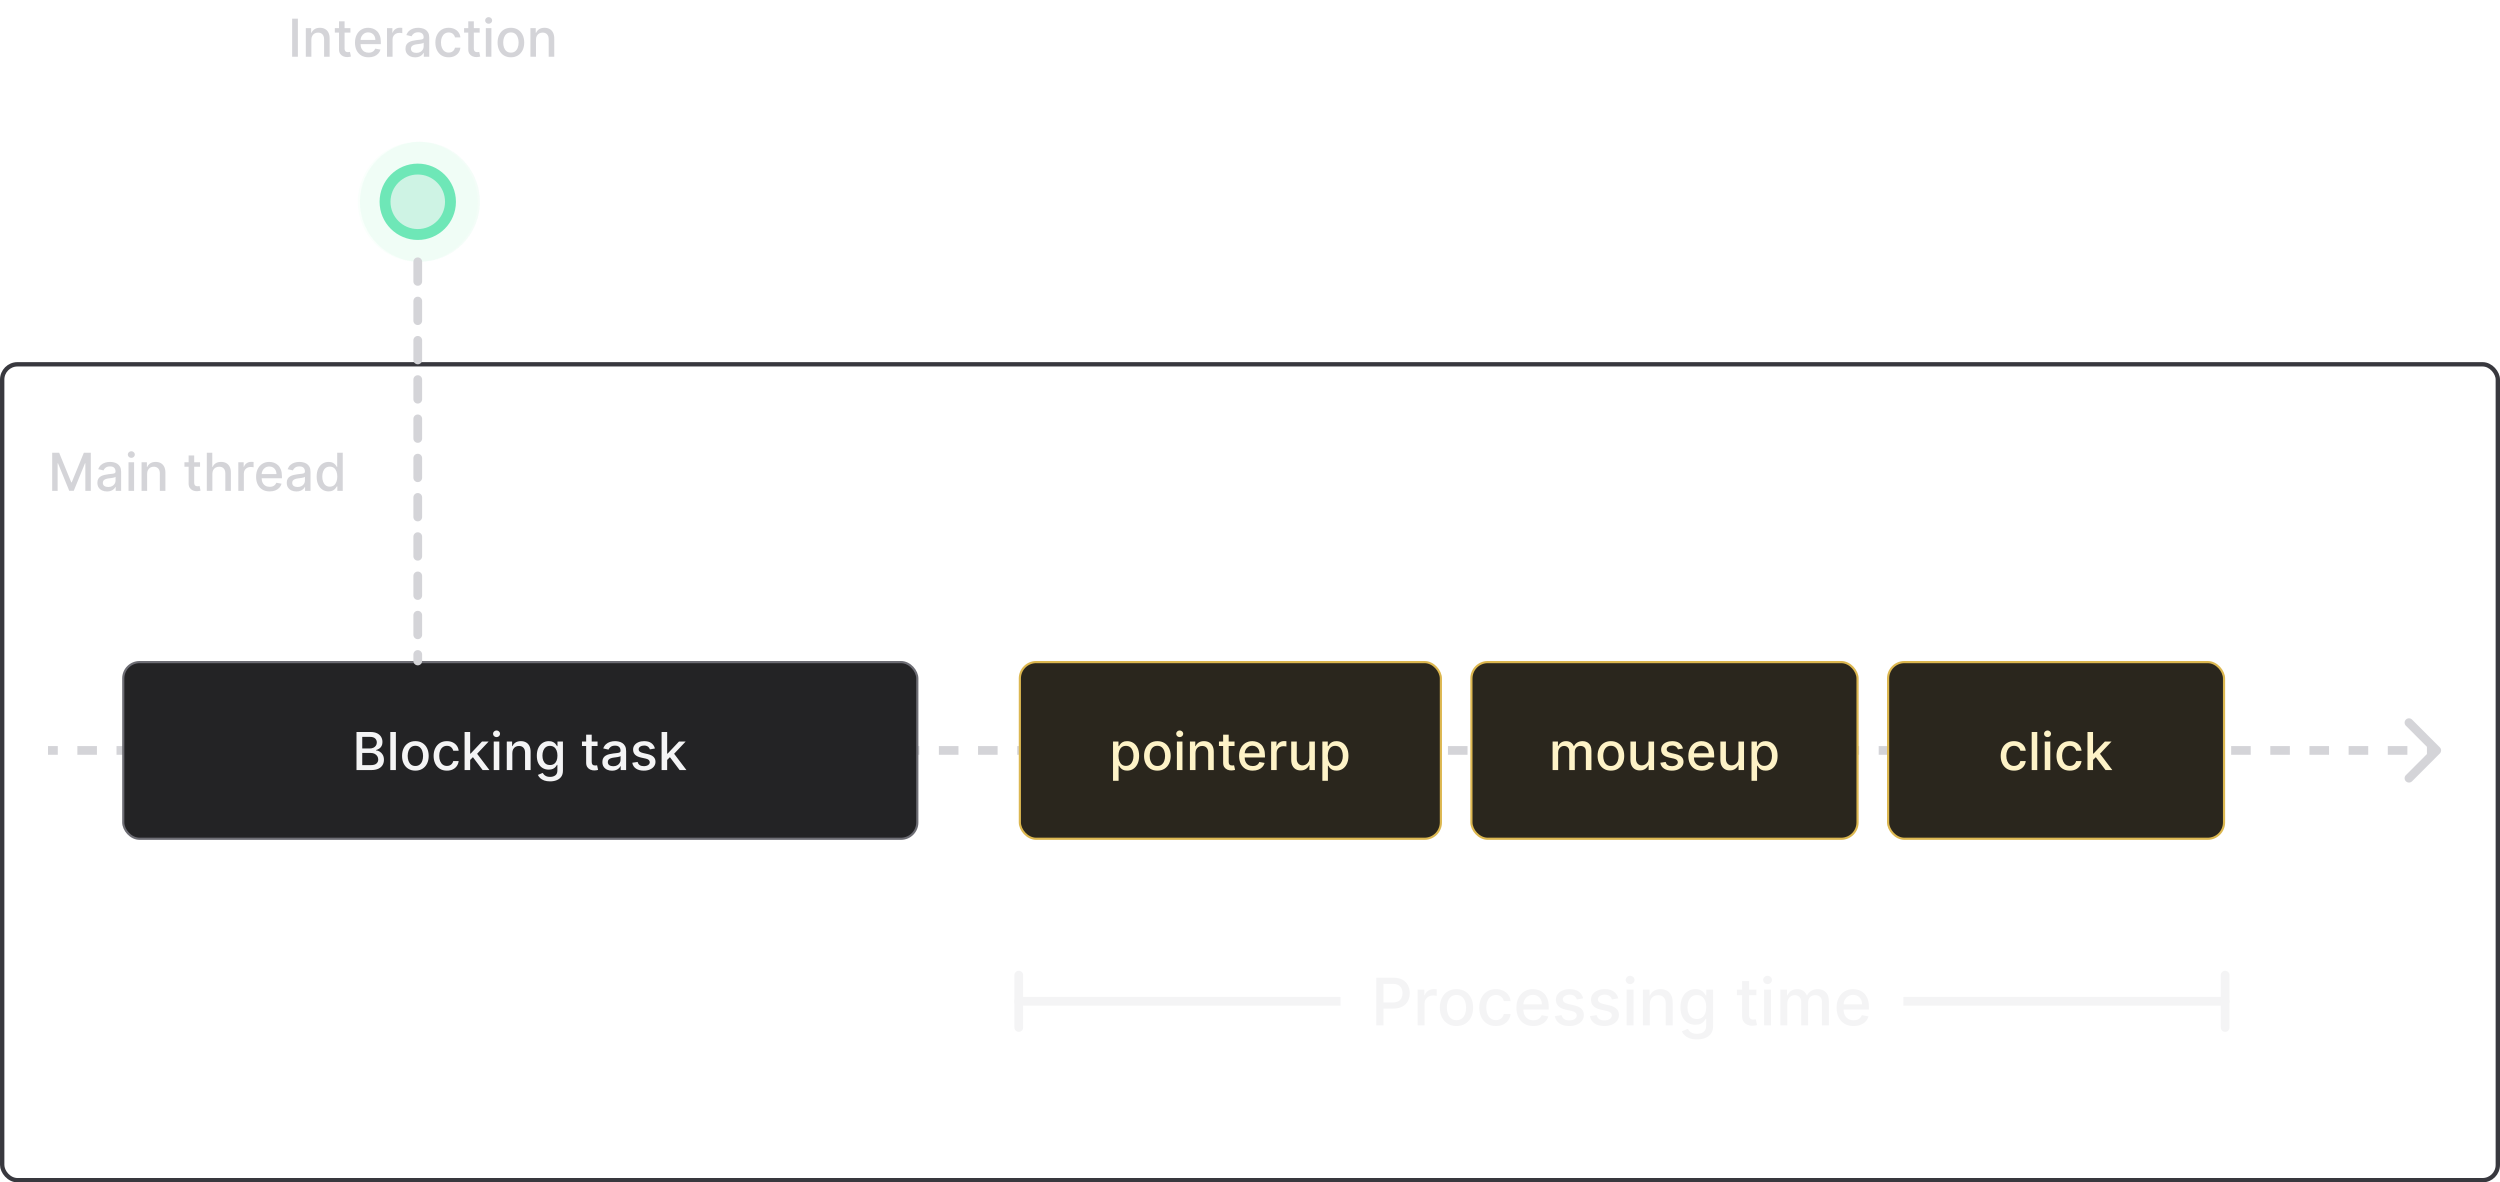<svg width="1146" height="542" viewBox="0 0 1146 542" fill="none" xmlns="http://www.w3.org/2000/svg">
<rect x="1" y="167" width="1144" height="374" rx="7" stroke="#38383E" stroke-width="2"/>
<path d="M1117.71 344.707C1118.1 344.317 1118.1 343.684 1117.71 343.293L1111.34 336.929C1110.95 336.539 1110.32 336.539 1109.93 336.929C1109.54 337.32 1109.54 337.953 1109.93 338.343L1115.59 344L1109.93 349.657C1109.54 350.047 1109.54 350.681 1109.93 351.071C1110.32 351.462 1110.95 351.462 1111.34 351.071L1117.71 344.707ZM22 345L26.488 345L26.488 343L22 343L22 345ZM35.463 345L44.438 345L44.438 343L35.463 343L35.463 345ZM53.414 345L62.389 345L62.389 343L53.414 343L53.414 345ZM71.365 345L80.34 345L80.34 343L71.365 343L71.365 345ZM89.316 345L98.291 345L98.291 343L89.316 343L89.316 345ZM107.266 345L116.242 345L116.242 343L107.266 343L107.266 345ZM125.217 345L134.193 345L134.193 343L125.217 343L125.217 345ZM143.168 345L152.143 345L152.143 343L143.168 343L143.168 345ZM161.119 345L170.094 345L170.094 343L161.119 343L161.119 345ZM179.07 345L188.045 345L188.045 343L179.07 343L179.07 345ZM197.02 345L205.996 345L205.996 343L197.02 343L197.02 345ZM214.971 345L223.947 345L223.947 343L214.971 343L214.971 345ZM232.922 345L241.897 345L241.897 343L232.922 343L232.922 345ZM250.873 345L259.848 345L259.848 343L250.873 343L250.873 345ZM268.824 345L277.799 345L277.799 343L268.824 343L268.824 345ZM286.775 345L295.75 345L295.75 343L286.775 343L286.775 345ZM304.725 345L313.701 345L313.701 343L304.725 343L304.725 345ZM322.676 345L331.652 345L331.652 343L322.676 343L322.676 345ZM340.627 345L349.602 345L349.602 343L340.627 343L340.627 345ZM358.578 345L367.553 345L367.553 343L358.578 343L358.578 345ZM376.529 345L385.504 345L385.504 343L376.529 343L376.529 345ZM394.479 345L403.455 345L403.455 343L394.479 343L394.479 345ZM412.43 345L421.406 345L421.406 343L412.43 343L412.43 345ZM430.381 345L439.356 345L439.356 343L430.381 343L430.381 345ZM448.332 345L457.307 345L457.307 343L448.332 343L448.332 345ZM466.283 345L475.258 345L475.258 343L466.283 343L466.283 345ZM484.233 345L493.209 345L493.209 343L484.233 343L484.233 345ZM502.184 345L511.16 345L511.16 343L502.184 343L502.184 345ZM520.135 345L529.11 345L529.11 343L520.135 343L520.135 345ZM538.086 345L547.061 345L547.061 343L538.086 343L538.086 345ZM556.037 345L565.012 345L565.012 343L556.037 343L556.037 345ZM573.987 345L582.963 345L582.963 343L573.987 343L573.987 345ZM591.938 345L600.914 345L600.914 343L591.938 343L591.938 345ZM609.889 345L618.864 345L618.864 343L609.889 343L609.889 345ZM627.84 345L636.815 345L636.815 343L627.84 343L627.84 345ZM645.791 345L654.766 345L654.766 343L645.791 343L645.791 345ZM663.741 345L672.717 345L672.717 343L663.741 343L663.741 345ZM681.692 345L690.668 345L690.668 343L681.692 343L681.692 345ZM699.643 345L708.618 345L708.618 343L699.643 343L699.643 345ZM717.594 345L726.569 345L726.569 343L717.594 343L717.594 345ZM735.545 345L744.52 345L744.52 343L735.545 343L735.545 345ZM753.495 345L762.471 345L762.471 343L753.495 343L753.495 345ZM771.446 345L780.422 345L780.422 343L771.446 343L771.446 345ZM789.397 345L798.372 345L798.372 343L789.397 343L789.397 345ZM807.348 345L816.323 345L816.323 343L807.348 343L807.348 345ZM825.299 345L834.274 345L834.274 343L825.299 343L825.299 345ZM843.25 345L852.225 345L852.225 343L843.25 343L843.25 345ZM861.2 345L870.176 345L870.176 343L861.2 343L861.2 345ZM879.151 345L888.127 345L888.127 343L879.151 343L879.151 345ZM897.102 345L906.077 345L906.077 343L897.102 343L897.102 345ZM915.053 345L924.028 345L924.028 343L915.053 343L915.053 345ZM933.004 345L941.979 345L941.979 343L933.004 343L933.004 345ZM950.954 345L959.93 345L959.93 343L950.954 343L950.954 345ZM968.905 345L977.881 345L977.881 343L968.905 343L968.905 345ZM986.856 345L995.831 345L995.831 343L986.856 343L986.856 345ZM1004.81 345L1013.78 345L1013.78 343L1004.81 343L1004.81 345ZM1022.76 345L1031.73 345L1031.73 343L1022.76 343L1022.76 345ZM1040.71 345L1049.68 345L1049.68 343L1040.71 343L1040.71 345ZM1058.66 345L1067.63 345L1067.63 343L1058.66 343L1058.66 345ZM1076.61 345L1085.59 345L1085.59 343L1076.61 343L1076.61 345ZM1094.56 345L1103.54 345L1103.54 343L1094.56 343L1094.56 345ZM1112.51 345L1117 345L1117 343L1112.51 343L1112.51 345ZM1118.41 345.414C1119.2 344.633 1119.2 343.367 1118.41 342.586L1105.69 329.858C1104.91 329.077 1103.64 329.077 1102.86 329.858C1102.08 330.639 1102.08 331.905 1102.86 332.686L1114.17 344L1102.86 355.314C1102.08 356.095 1102.08 357.361 1102.86 358.142C1103.64 358.923 1104.91 358.923 1105.69 358.142L1118.41 345.414ZM22 346L26.488 346L26.488 342L22 342L22 346ZM35.463 346L44.438 346L44.438 342L35.463 342L35.463 346ZM53.414 346L62.389 346L62.389 342L53.414 342L53.414 346ZM71.365 346L80.34 346L80.34 342L71.365 342L71.365 346ZM89.316 346L98.291 346L98.291 342L89.316 342L89.316 346ZM107.266 346L116.242 346L116.242 342L107.266 342L107.266 346ZM125.217 346L134.193 346L134.193 342L125.217 342L125.217 346ZM143.168 346L152.143 346L152.143 342L143.168 342L143.168 346ZM161.119 346L170.094 346L170.094 342L161.119 342L161.119 346ZM179.07 346L188.045 346L188.045 342L179.07 342L179.07 346ZM197.02 346L205.996 346L205.996 342L197.02 342L197.02 346ZM214.971 346L223.947 346L223.947 342L214.971 342L214.971 346ZM232.922 346L241.897 346L241.897 342L232.922 342L232.922 346ZM250.873 346L259.848 346L259.848 342L250.873 342L250.873 346ZM268.824 346L277.799 346L277.799 342L268.824 342L268.824 346ZM286.775 346L295.75 346L295.75 342L286.775 342L286.775 346ZM304.725 346L313.701 346L313.701 342L304.725 342L304.725 346ZM322.676 346L331.652 346L331.652 342L322.676 342L322.676 346ZM340.627 346L349.602 346L349.602 342L340.627 342L340.627 346ZM358.578 346L367.553 346L367.553 342L358.578 342L358.578 346ZM376.529 346L385.504 346L385.504 342L376.529 342L376.529 346ZM394.479 346L403.455 346L403.455 342L394.479 342L394.479 346ZM412.43 346L421.406 346L421.406 342L412.43 342L412.43 346ZM430.381 346L439.356 346L439.356 342L430.381 342L430.381 346ZM448.332 346L457.307 346L457.307 342L448.332 342L448.332 346ZM466.283 346L475.258 346L475.258 342L466.283 342L466.283 346ZM484.233 346L493.209 346L493.209 342L484.233 342L484.233 346ZM502.184 346L511.16 346L511.16 342L502.184 342L502.184 346ZM520.135 346L529.11 346L529.11 342L520.135 342L520.135 346ZM538.086 346L547.061 346L547.061 342L538.086 342L538.086 346ZM556.037 346L565.012 346L565.012 342L556.037 342L556.037 346ZM573.987 346L582.963 346L582.963 342L573.987 342L573.987 346ZM591.938 346L600.914 346L600.914 342L591.938 342L591.938 346ZM609.889 346L618.864 346L618.864 342L609.889 342L609.889 346ZM627.84 346L636.815 346L636.815 342L627.84 342L627.84 346ZM645.791 346L654.766 346L654.766 342L645.791 342L645.791 346ZM663.741 346L672.717 346L672.717 342L663.741 342L663.741 346ZM681.692 346L690.668 346L690.668 342L681.692 342L681.692 346ZM699.643 346L708.618 346L708.618 342L699.643 342L699.643 346ZM717.594 346L726.569 346L726.569 342L717.594 342L717.594 346ZM735.545 346L744.52 346L744.52 342L735.545 342L735.545 346ZM753.495 346L762.471 346L762.471 342L753.495 342L753.495 346ZM771.446 346L780.422 346L780.422 342L771.446 342L771.446 346ZM789.397 346L798.372 346L798.372 342L789.397 342L789.397 346ZM807.348 346L816.323 346L816.323 342L807.348 342L807.348 346ZM825.299 346L834.274 346L834.274 342L825.299 342L825.299 346ZM843.25 346L852.225 346L852.225 342L843.25 342L843.25 346ZM861.2 346L870.176 346L870.176 342L861.2 342L861.2 346ZM879.151 346L888.127 346L888.127 342L879.151 342L879.151 346ZM897.102 346L906.077 346L906.077 342L897.102 342L897.102 346ZM915.053 346L924.028 346L924.028 342L915.053 342L915.053 346ZM933.004 346L941.979 346L941.979 342L933.004 342L933.004 346ZM950.954 346L959.93 346L959.93 342L950.954 342L950.954 346ZM968.905 346L977.881 346L977.881 342L968.905 342L968.905 346ZM986.856 346L995.831 346L995.831 342L986.856 342L986.856 346ZM1004.81 346L1013.78 346L1013.78 342L1004.81 342L1004.81 346ZM1022.76 346L1031.73 346L1031.73 342L1022.76 342L1022.76 346ZM1040.71 346L1049.68 346L1049.68 342L1040.71 342L1040.71 346ZM1058.66 346L1067.63 346L1067.63 342L1058.66 342L1058.66 346ZM1076.61 346L1085.59 346L1085.59 342L1076.61 342L1076.61 346ZM1094.56 346L1103.54 346L1103.54 342L1094.56 342L1094.56 346ZM1112.51 346L1117 346L1117 342L1112.51 342L1112.51 346Z" fill="#D4D4D8"/>
<rect x="56.5" y="303.5" width="364" height="81" rx="7.5" fill="#232325"/>
<path d="M163.418 353V335.545H169.81C171.048 335.545 172.074 335.75 172.886 336.159C173.699 336.562 174.307 337.111 174.71 337.804C175.114 338.491 175.315 339.267 175.315 340.131C175.315 340.858 175.182 341.472 174.915 341.972C174.648 342.466 174.29 342.864 173.841 343.165C173.398 343.46 172.909 343.676 172.375 343.812V343.983C172.955 344.011 173.52 344.199 174.071 344.545C174.628 344.886 175.088 345.372 175.452 346.003C175.815 346.634 175.997 347.401 175.997 348.304C175.997 349.196 175.787 349.997 175.366 350.707C174.952 351.412 174.31 351.972 173.44 352.386C172.571 352.795 171.46 353 170.108 353H163.418ZM166.051 350.741H169.852C171.114 350.741 172.017 350.497 172.562 350.009C173.108 349.52 173.381 348.909 173.381 348.176C173.381 347.625 173.241 347.119 172.963 346.659C172.685 346.199 172.287 345.832 171.77 345.56C171.259 345.287 170.651 345.151 169.946 345.151H166.051V350.741ZM166.051 343.097H169.58C170.17 343.097 170.702 342.983 171.173 342.756C171.651 342.528 172.028 342.21 172.307 341.801C172.591 341.386 172.733 340.898 172.733 340.335C172.733 339.614 172.48 339.009 171.974 338.52C171.469 338.031 170.693 337.787 169.648 337.787H166.051V343.097ZM181.464 335.545V353H178.916V335.545H181.464ZM190.407 353.264C189.18 353.264 188.109 352.983 187.194 352.42C186.279 351.858 185.569 351.071 185.063 350.06C184.558 349.048 184.305 347.866 184.305 346.514C184.305 345.156 184.558 343.969 185.063 342.952C185.569 341.935 186.279 341.145 187.194 340.582C188.109 340.02 189.18 339.739 190.407 339.739C191.634 339.739 192.705 340.02 193.62 340.582C194.535 341.145 195.245 341.935 195.751 342.952C196.256 343.969 196.509 345.156 196.509 346.514C196.509 347.866 196.256 349.048 195.751 350.06C195.245 351.071 194.535 351.858 193.62 352.42C192.705 352.983 191.634 353.264 190.407 353.264ZM190.415 351.125C191.211 351.125 191.87 350.915 192.393 350.494C192.915 350.074 193.302 349.514 193.552 348.815C193.808 348.116 193.935 347.347 193.935 346.506C193.935 345.67 193.808 344.903 193.552 344.205C193.302 343.5 192.915 342.935 192.393 342.509C191.87 342.082 191.211 341.869 190.415 341.869C189.614 341.869 188.95 342.082 188.421 342.509C187.898 342.935 187.509 343.5 187.254 344.205C187.004 344.903 186.879 345.67 186.879 346.506C186.879 347.347 187.004 348.116 187.254 348.815C187.509 349.514 187.898 350.074 188.421 350.494C188.95 350.915 189.614 351.125 190.415 351.125ZM204.868 353.264C203.601 353.264 202.51 352.977 201.595 352.403C200.686 351.824 199.987 351.026 199.499 350.009C199.01 348.991 198.766 347.827 198.766 346.514C198.766 345.185 199.016 344.011 199.516 342.994C200.016 341.972 200.72 341.173 201.629 340.599C202.538 340.026 203.609 339.739 204.842 339.739C205.837 339.739 206.723 339.923 207.501 340.293C208.28 340.656 208.908 341.168 209.385 341.827C209.868 342.486 210.155 343.256 210.246 344.136H207.766C207.629 343.523 207.317 342.994 206.828 342.551C206.345 342.108 205.697 341.886 204.885 341.886C204.175 341.886 203.553 342.074 203.018 342.449C202.49 342.818 202.078 343.347 201.783 344.034C201.487 344.716 201.339 345.523 201.339 346.455C201.339 347.409 201.484 348.233 201.774 348.926C202.064 349.619 202.473 350.156 203.001 350.537C203.536 350.918 204.163 351.108 204.885 351.108C205.368 351.108 205.805 351.02 206.197 350.844C206.595 350.662 206.928 350.403 207.195 350.068C207.467 349.733 207.658 349.33 207.766 348.858H210.246C210.155 349.705 209.879 350.46 209.419 351.125C208.959 351.79 208.342 352.312 207.57 352.693C206.803 353.074 205.902 353.264 204.868 353.264ZM215.315 348.56L215.298 345.449H215.741L220.957 339.909H224.008L218.059 346.216H217.658L215.315 348.56ZM212.971 353V335.545H215.519V353H212.971ZM221.238 353L216.55 346.778L218.306 344.997L224.366 353H221.238ZM226.33 353V339.909H228.879V353H226.33ZM227.617 337.889C227.174 337.889 226.793 337.741 226.475 337.446C226.163 337.145 226.006 336.787 226.006 336.372C226.006 335.952 226.163 335.594 226.475 335.298C226.793 334.997 227.174 334.847 227.617 334.847C228.06 334.847 228.438 334.997 228.751 335.298C229.069 335.594 229.228 335.952 229.228 336.372C229.228 336.787 229.069 337.145 228.751 337.446C228.438 337.741 228.06 337.889 227.617 337.889ZM234.855 345.227V353H232.307V339.909H234.753V342.04H234.915C235.216 341.347 235.688 340.79 236.33 340.369C236.977 339.949 237.793 339.739 238.776 339.739C239.668 339.739 240.449 339.926 241.119 340.301C241.79 340.67 242.31 341.222 242.679 341.955C243.048 342.687 243.233 343.594 243.233 344.673V353H240.685V344.98C240.685 344.031 240.438 343.29 239.943 342.756C239.449 342.216 238.77 341.946 237.906 341.946C237.315 341.946 236.79 342.074 236.33 342.33C235.875 342.585 235.514 342.96 235.247 343.455C234.986 343.943 234.855 344.534 234.855 345.227ZM252.139 358.182C251.099 358.182 250.205 358.045 249.455 357.773C248.71 357.5 248.102 357.139 247.631 356.69C247.159 356.241 246.807 355.75 246.574 355.216L248.764 354.312C248.918 354.562 249.122 354.827 249.378 355.105C249.639 355.389 249.991 355.631 250.435 355.83C250.884 356.028 251.46 356.128 252.165 356.128C253.131 356.128 253.929 355.892 254.56 355.42C255.19 354.955 255.506 354.21 255.506 353.188V350.614H255.344C255.19 350.892 254.969 351.202 254.679 351.543C254.395 351.884 254.003 352.179 253.503 352.429C253.003 352.679 252.352 352.804 251.551 352.804C250.517 352.804 249.585 352.562 248.756 352.08C247.932 351.591 247.278 350.872 246.795 349.923C246.318 348.969 246.08 347.795 246.08 346.403C246.08 345.011 246.315 343.818 246.787 342.824C247.264 341.83 247.918 341.068 248.747 340.54C249.577 340.006 250.517 339.739 251.568 339.739C252.381 339.739 253.037 339.875 253.537 340.148C254.037 340.415 254.426 340.727 254.705 341.085C254.989 341.443 255.207 341.759 255.361 342.031H255.548V339.909H258.045V353.29C258.045 354.415 257.784 355.338 257.261 356.06C256.739 356.781 256.031 357.315 255.139 357.662C254.253 358.009 253.253 358.182 252.139 358.182ZM252.114 350.69C252.847 350.69 253.466 350.52 253.972 350.179C254.483 349.832 254.869 349.338 255.131 348.696C255.398 348.048 255.531 347.273 255.531 346.369C255.531 345.489 255.401 344.713 255.139 344.043C254.878 343.372 254.494 342.849 253.989 342.474C253.483 342.094 252.858 341.903 252.114 341.903C251.347 341.903 250.707 342.102 250.196 342.5C249.685 342.892 249.298 343.426 249.037 344.102C248.781 344.778 248.653 345.534 248.653 346.369C248.653 347.227 248.784 347.98 249.045 348.628C249.307 349.276 249.693 349.781 250.205 350.145C250.722 350.509 251.358 350.69 252.114 350.69ZM273.925 339.909V341.955H266.775V339.909H273.925ZM268.692 336.773H271.241V349.156C271.241 349.651 271.315 350.023 271.462 350.273C271.61 350.517 271.8 350.685 272.033 350.776C272.272 350.861 272.531 350.903 272.809 350.903C273.013 350.903 273.192 350.889 273.346 350.861C273.499 350.832 273.619 350.81 273.704 350.793L274.164 352.898C274.016 352.955 273.806 353.011 273.533 353.068C273.261 353.131 272.92 353.165 272.511 353.17C271.84 353.182 271.215 353.062 270.636 352.812C270.056 352.562 269.587 352.176 269.229 351.653C268.871 351.131 268.692 350.474 268.692 349.685V336.773ZM280.554 353.29C279.724 353.29 278.974 353.136 278.304 352.83C277.634 352.517 277.102 352.065 276.71 351.474C276.324 350.884 276.131 350.159 276.131 349.301C276.131 348.562 276.273 347.955 276.557 347.477C276.841 347 277.224 346.622 277.707 346.344C278.19 346.065 278.73 345.855 279.327 345.713C279.923 345.571 280.531 345.463 281.151 345.389C281.935 345.298 282.571 345.224 283.06 345.168C283.548 345.105 283.903 345.006 284.125 344.869C284.347 344.733 284.457 344.511 284.457 344.205V344.145C284.457 343.401 284.247 342.824 283.827 342.415C283.412 342.006 282.793 341.801 281.969 341.801C281.111 341.801 280.435 341.991 279.94 342.372C279.452 342.747 279.114 343.165 278.926 343.625L276.531 343.08C276.815 342.284 277.23 341.642 277.776 341.153C278.327 340.659 278.96 340.301 279.676 340.08C280.392 339.852 281.145 339.739 281.935 339.739C282.457 339.739 283.011 339.801 283.597 339.926C284.188 340.045 284.739 340.267 285.25 340.591C285.767 340.915 286.19 341.378 286.52 341.98C286.849 342.577 287.014 343.352 287.014 344.307V353H284.526V351.21H284.423C284.259 351.54 284.011 351.864 283.682 352.182C283.352 352.5 282.929 352.764 282.412 352.974C281.895 353.185 281.276 353.29 280.554 353.29ZM281.108 351.244C281.813 351.244 282.415 351.105 282.915 350.827C283.42 350.548 283.804 350.185 284.065 349.736C284.332 349.281 284.466 348.795 284.466 348.278V346.591C284.375 346.682 284.199 346.767 283.938 346.847C283.682 346.92 283.389 346.986 283.06 347.043C282.73 347.094 282.409 347.142 282.097 347.188C281.784 347.227 281.523 347.261 281.312 347.29C280.818 347.352 280.366 347.457 279.957 347.605C279.554 347.753 279.23 347.966 278.986 348.244C278.747 348.517 278.628 348.881 278.628 349.335C278.628 349.966 278.861 350.443 279.327 350.767C279.793 351.085 280.386 351.244 281.108 351.244ZM300.218 343.105L297.908 343.514C297.812 343.219 297.658 342.937 297.448 342.67C297.244 342.403 296.965 342.185 296.613 342.014C296.261 341.844 295.82 341.759 295.292 341.759C294.57 341.759 293.968 341.92 293.485 342.244C293.002 342.562 292.761 342.974 292.761 343.48C292.761 343.918 292.923 344.27 293.246 344.537C293.57 344.804 294.093 345.023 294.815 345.193L296.894 345.67C298.099 345.949 298.996 346.378 299.587 346.957C300.178 347.537 300.474 348.29 300.474 349.216C300.474 350 300.246 350.699 299.792 351.312C299.343 351.92 298.715 352.398 297.908 352.744C297.107 353.091 296.178 353.264 295.121 353.264C293.656 353.264 292.46 352.952 291.533 352.327C290.607 351.696 290.039 350.801 289.829 349.642L292.292 349.267C292.445 349.909 292.761 350.395 293.238 350.724C293.715 351.048 294.337 351.21 295.104 351.21C295.94 351.21 296.607 351.037 297.107 350.69C297.607 350.338 297.857 349.909 297.857 349.403C297.857 348.994 297.704 348.651 297.397 348.372C297.096 348.094 296.633 347.884 296.008 347.741L293.792 347.256C292.57 346.977 291.667 346.534 291.082 345.926C290.502 345.318 290.212 344.548 290.212 343.616C290.212 342.844 290.428 342.168 290.86 341.588C291.292 341.009 291.888 340.557 292.65 340.233C293.411 339.903 294.283 339.739 295.266 339.739C296.681 339.739 297.795 340.045 298.607 340.659C299.42 341.267 299.957 342.082 300.218 343.105ZM305.619 348.56L305.602 345.449H306.045L311.261 339.909H314.312L308.364 346.216H307.963L305.619 348.56ZM303.276 353V335.545H305.824V353H303.276ZM311.543 353L306.855 346.778L308.611 344.997L314.67 353H311.543Z" fill="#F4F4F5"/>
<rect x="56.5" y="303.5" width="364" height="81" rx="7.5" stroke="#6D6D74"/>
<rect x="467.5" y="303.5" width="193" height="81" rx="7.5" fill="#2A261D"/>
<path d="M510.213 357.909V339.909H512.702V342.031H512.915C513.063 341.759 513.276 341.443 513.554 341.085C513.832 340.727 514.219 340.415 514.713 340.148C515.207 339.875 515.861 339.739 516.673 339.739C517.73 339.739 518.673 340.006 519.503 340.54C520.332 341.074 520.983 341.844 521.455 342.849C521.932 343.855 522.17 345.065 522.17 346.48C522.17 347.895 521.935 349.108 521.463 350.119C520.991 351.125 520.344 351.901 519.52 352.446C518.696 352.986 517.756 353.256 516.699 353.256C515.903 353.256 515.253 353.122 514.747 352.855C514.247 352.588 513.855 352.276 513.571 351.918C513.287 351.56 513.068 351.241 512.915 350.963H512.761V357.909H510.213ZM512.71 346.455C512.71 347.375 512.844 348.182 513.111 348.875C513.378 349.568 513.764 350.111 514.27 350.503C514.776 350.889 515.395 351.082 516.128 351.082C516.889 351.082 517.526 350.881 518.037 350.477C518.548 350.068 518.935 349.514 519.196 348.815C519.463 348.116 519.597 347.33 519.597 346.455C519.597 345.591 519.466 344.815 519.205 344.128C518.949 343.44 518.563 342.898 518.045 342.5C517.534 342.102 516.895 341.903 516.128 341.903C515.389 341.903 514.764 342.094 514.253 342.474C513.747 342.855 513.364 343.386 513.102 344.068C512.841 344.75 512.71 345.545 512.71 346.455ZM530.54 353.264C529.313 353.264 528.241 352.983 527.327 352.42C526.412 351.858 525.702 351.071 525.196 350.06C524.69 349.048 524.438 347.866 524.438 346.514C524.438 345.156 524.69 343.969 525.196 342.952C525.702 341.935 526.412 341.145 527.327 340.582C528.241 340.02 529.313 339.739 530.54 339.739C531.767 339.739 532.838 340.02 533.753 340.582C534.668 341.145 535.378 341.935 535.884 342.952C536.389 343.969 536.642 345.156 536.642 346.514C536.642 347.866 536.389 349.048 535.884 350.06C535.378 351.071 534.668 351.858 533.753 352.42C532.838 352.983 531.767 353.264 530.54 353.264ZM530.548 351.125C531.344 351.125 532.003 350.915 532.526 350.494C533.048 350.074 533.435 349.514 533.685 348.815C533.94 348.116 534.068 347.347 534.068 346.506C534.068 345.67 533.94 344.903 533.685 344.205C533.435 343.5 533.048 342.935 532.526 342.509C532.003 342.082 531.344 341.869 530.548 341.869C529.747 341.869 529.082 342.082 528.554 342.509C528.031 342.935 527.642 343.5 527.386 344.205C527.136 344.903 527.011 345.67 527.011 346.506C527.011 347.347 527.136 348.116 527.386 348.815C527.642 349.514 528.031 350.074 528.554 350.494C529.082 350.915 529.747 351.125 530.548 351.125ZM539.487 353V339.909H542.035V353H539.487ZM540.773 337.889C540.33 337.889 539.95 337.741 539.631 337.446C539.319 337.145 539.163 336.787 539.163 336.372C539.163 335.952 539.319 335.594 539.631 335.298C539.95 334.997 540.33 334.847 540.773 334.847C541.217 334.847 541.594 334.997 541.907 335.298C542.225 335.594 542.384 335.952 542.384 336.372C542.384 336.787 542.225 337.145 541.907 337.446C541.594 337.741 541.217 337.889 540.773 337.889ZM548.011 345.227V353H545.463V339.909H547.909V342.04H548.071C548.372 341.347 548.844 340.79 549.486 340.369C550.134 339.949 550.949 339.739 551.932 339.739C552.824 339.739 553.605 339.926 554.276 340.301C554.946 340.67 555.466 341.222 555.835 341.955C556.205 342.687 556.389 343.594 556.389 344.673V353H553.841V344.98C553.841 344.031 553.594 343.29 553.099 342.756C552.605 342.216 551.926 341.946 551.062 341.946C550.472 341.946 549.946 342.074 549.486 342.33C549.031 342.585 548.67 342.96 548.403 343.455C548.142 343.943 548.011 344.534 548.011 345.227ZM565.918 339.909V341.955H558.767V339.909H565.918ZM560.685 336.773H563.233V349.156C563.233 349.651 563.307 350.023 563.455 350.273C563.602 350.517 563.793 350.685 564.026 350.776C564.264 350.861 564.523 350.903 564.801 350.903C565.006 350.903 565.185 350.889 565.338 350.861C565.491 350.832 565.611 350.81 565.696 350.793L566.156 352.898C566.009 352.955 565.798 353.011 565.526 353.068C565.253 353.131 564.912 353.165 564.503 353.17C563.832 353.182 563.207 353.062 562.628 352.812C562.048 352.562 561.58 352.176 561.222 351.653C560.864 351.131 560.685 350.474 560.685 349.685V336.773ZM574.238 353.264C572.948 353.264 571.837 352.989 570.906 352.438C569.979 351.881 569.263 351.099 568.758 350.094C568.258 349.082 568.008 347.898 568.008 346.54C568.008 345.199 568.258 344.017 568.758 342.994C569.263 341.972 569.968 341.173 570.871 340.599C571.781 340.026 572.843 339.739 574.059 339.739C574.798 339.739 575.513 339.861 576.207 340.105C576.9 340.349 577.522 340.733 578.073 341.256C578.624 341.778 579.059 342.457 579.377 343.293C579.695 344.122 579.854 345.131 579.854 346.318V347.222H569.448V345.312H577.357C577.357 344.642 577.221 344.048 576.948 343.531C576.675 343.009 576.292 342.597 575.798 342.295C575.309 341.994 574.735 341.844 574.076 341.844C573.36 341.844 572.735 342.02 572.201 342.372C571.673 342.719 571.263 343.173 570.974 343.736C570.69 344.293 570.548 344.898 570.548 345.551V347.043C570.548 347.918 570.701 348.662 571.008 349.276C571.32 349.889 571.755 350.358 572.312 350.682C572.869 351 573.519 351.159 574.263 351.159C574.746 351.159 575.187 351.091 575.585 350.955C575.982 350.812 576.326 350.602 576.616 350.324C576.906 350.045 577.127 349.702 577.281 349.293L579.692 349.727C579.499 350.437 579.153 351.06 578.653 351.594C578.158 352.122 577.536 352.534 576.786 352.83C576.042 353.119 575.192 353.264 574.238 353.264ZM582.682 353V339.909H585.145V341.989H585.281C585.52 341.284 585.94 340.73 586.543 340.327C587.151 339.918 587.838 339.713 588.605 339.713C588.764 339.713 588.952 339.719 589.168 339.73C589.389 339.741 589.562 339.756 589.688 339.773V342.21C589.585 342.182 589.403 342.151 589.142 342.116C588.881 342.077 588.619 342.057 588.358 342.057C587.756 342.057 587.219 342.185 586.747 342.44C586.281 342.69 585.912 343.04 585.639 343.489C585.366 343.932 585.23 344.437 585.23 345.006V353H582.682ZM600.185 347.571V339.909H602.742V353H600.237V350.733H600.1C599.799 351.432 599.316 352.014 598.651 352.48C597.992 352.94 597.171 353.17 596.188 353.17C595.347 353.17 594.603 352.986 593.955 352.616C593.313 352.241 592.808 351.688 592.438 350.955C592.075 350.222 591.893 349.315 591.893 348.236V339.909H594.441V347.929C594.441 348.821 594.688 349.531 595.183 350.06C595.677 350.588 596.319 350.852 597.109 350.852C597.586 350.852 598.06 350.733 598.532 350.494C599.009 350.256 599.404 349.895 599.717 349.412C600.035 348.929 600.191 348.315 600.185 347.571ZM606.166 357.909V339.909H608.655V342.031H608.868C609.016 341.759 609.229 341.443 609.507 341.085C609.786 340.727 610.172 340.415 610.666 340.148C611.161 339.875 611.814 339.739 612.626 339.739C613.683 339.739 614.626 340.006 615.456 340.54C616.286 341.074 616.936 341.844 617.408 342.849C617.885 343.855 618.124 345.065 618.124 346.48C618.124 347.895 617.888 349.108 617.416 350.119C616.945 351.125 616.297 351.901 615.473 352.446C614.649 352.986 613.709 353.256 612.652 353.256C611.857 353.256 611.206 353.122 610.7 352.855C610.2 352.588 609.808 352.276 609.524 351.918C609.24 351.56 609.021 351.241 608.868 350.963H608.714V357.909H606.166ZM608.663 346.455C608.663 347.375 608.797 348.182 609.064 348.875C609.331 349.568 609.717 350.111 610.223 350.503C610.729 350.889 611.348 351.082 612.081 351.082C612.842 351.082 613.479 350.881 613.99 350.477C614.501 350.068 614.888 349.514 615.149 348.815C615.416 348.116 615.55 347.33 615.55 346.455C615.55 345.591 615.419 344.815 615.158 344.128C614.902 343.44 614.516 342.898 613.999 342.5C613.487 342.102 612.848 341.903 612.081 341.903C611.342 341.903 610.717 342.094 610.206 342.474C609.7 342.855 609.317 343.386 609.055 344.068C608.794 344.75 608.663 345.545 608.663 346.455Z" fill="#FEF3C7"/>
<rect x="467.5" y="303.5" width="193" height="81" rx="7.5" stroke="#DCB750"/>
<rect x="674.5" y="303.5" width="177" height="81" rx="7.5" fill="#2A261D"/>
<path d="M711.713 353V339.909H714.159V342.04H714.321C714.594 341.318 715.04 340.756 715.659 340.352C716.278 339.943 717.02 339.739 717.884 339.739C718.759 339.739 719.491 339.943 720.082 340.352C720.679 340.761 721.119 341.324 721.403 342.04H721.54C721.852 341.341 722.349 340.784 723.031 340.369C723.713 339.949 724.526 339.739 725.469 339.739C726.656 339.739 727.625 340.111 728.375 340.855C729.131 341.599 729.509 342.722 729.509 344.222V353H726.96V344.46C726.96 343.574 726.719 342.932 726.236 342.534C725.753 342.136 725.176 341.938 724.506 341.938C723.676 341.938 723.031 342.193 722.571 342.705C722.111 343.21 721.881 343.861 721.881 344.656V353H719.341V344.298C719.341 343.588 719.119 343.017 718.676 342.585C718.233 342.153 717.656 341.938 716.946 341.938C716.463 341.938 716.017 342.065 715.608 342.321C715.205 342.571 714.878 342.92 714.628 343.369C714.384 343.818 714.261 344.338 714.261 344.929V353H711.713ZM738.438 353.264C737.211 353.264 736.14 352.983 735.225 352.42C734.31 351.858 733.6 351.071 733.094 350.06C732.589 349.048 732.336 347.866 732.336 346.514C732.336 345.156 732.589 343.969 733.094 342.952C733.6 341.935 734.31 341.145 735.225 340.582C736.14 340.02 737.211 339.739 738.438 339.739C739.665 339.739 740.737 340.02 741.651 340.582C742.566 341.145 743.276 341.935 743.782 342.952C744.288 343.969 744.54 345.156 744.54 346.514C744.54 347.866 744.288 349.048 743.782 350.06C743.276 351.071 742.566 351.858 741.651 352.42C740.737 352.983 739.665 353.264 738.438 353.264ZM738.447 351.125C739.242 351.125 739.901 350.915 740.424 350.494C740.947 350.074 741.333 349.514 741.583 348.815C741.839 348.116 741.967 347.347 741.967 346.506C741.967 345.67 741.839 344.903 741.583 344.205C741.333 343.5 740.947 342.935 740.424 342.509C739.901 342.082 739.242 341.869 738.447 341.869C737.646 341.869 736.981 342.082 736.452 342.509C735.93 342.935 735.54 343.5 735.285 344.205C735.035 344.903 734.91 345.67 734.91 346.506C734.91 347.347 735.035 348.116 735.285 348.815C735.54 349.514 735.93 350.074 736.452 350.494C736.981 350.915 737.646 351.125 738.447 351.125ZM755.678 347.571V339.909H758.234V353H755.729V350.733H755.592C755.291 351.432 754.808 352.014 754.143 352.48C753.484 352.94 752.663 353.17 751.68 353.17C750.839 353.17 750.095 352.986 749.447 352.616C748.805 352.241 748.3 351.688 747.93 350.955C747.567 350.222 747.385 349.315 747.385 348.236V339.909H749.933V347.929C749.933 348.821 750.18 349.531 750.675 350.06C751.169 350.588 751.811 350.852 752.601 350.852C753.078 350.852 753.553 350.733 754.024 350.494C754.501 350.256 754.896 349.895 755.209 349.412C755.527 348.929 755.683 348.315 755.678 347.571ZM771.468 343.105L769.158 343.514C769.062 343.219 768.908 342.937 768.698 342.67C768.494 342.403 768.215 342.185 767.863 342.014C767.511 341.844 767.07 341.759 766.542 341.759C765.82 341.759 765.218 341.92 764.735 342.244C764.252 342.562 764.011 342.974 764.011 343.48C764.011 343.918 764.173 344.27 764.496 344.537C764.82 344.804 765.343 345.023 766.065 345.193L768.144 345.67C769.349 345.949 770.246 346.378 770.837 346.957C771.428 347.537 771.724 348.29 771.724 349.216C771.724 350 771.496 350.699 771.042 351.312C770.593 351.92 769.965 352.398 769.158 352.744C768.357 353.091 767.428 353.264 766.371 353.264C764.906 353.264 763.71 352.952 762.783 352.327C761.857 351.696 761.289 350.801 761.079 349.642L763.542 349.267C763.695 349.909 764.011 350.395 764.488 350.724C764.965 351.048 765.587 351.21 766.354 351.21C767.19 351.21 767.857 351.037 768.357 350.69C768.857 350.338 769.107 349.909 769.107 349.403C769.107 348.994 768.954 348.651 768.647 348.372C768.346 348.094 767.883 347.884 767.258 347.741L765.042 347.256C763.82 346.977 762.917 346.534 762.332 345.926C761.752 345.318 761.462 344.548 761.462 343.616C761.462 342.844 761.678 342.168 762.11 341.588C762.542 341.009 763.138 340.557 763.9 340.233C764.661 339.903 765.533 339.739 766.516 339.739C767.931 339.739 769.045 340.045 769.857 340.659C770.67 341.267 771.207 342.082 771.468 343.105ZM780.168 353.264C778.878 353.264 777.767 352.989 776.835 352.438C775.909 351.881 775.193 351.099 774.688 350.094C774.188 349.082 773.938 347.898 773.938 346.54C773.938 345.199 774.188 344.017 774.688 342.994C775.193 341.972 775.898 341.173 776.801 340.599C777.71 340.026 778.773 339.739 779.989 339.739C780.727 339.739 781.443 339.861 782.136 340.105C782.83 340.349 783.452 340.733 784.003 341.256C784.554 341.778 784.989 342.457 785.307 343.293C785.625 344.122 785.784 345.131 785.784 346.318V347.222H775.378V345.312H783.287C783.287 344.642 783.151 344.048 782.878 343.531C782.605 343.009 782.222 342.597 781.727 342.295C781.239 341.994 780.665 341.844 780.006 341.844C779.29 341.844 778.665 342.02 778.131 342.372C777.602 342.719 777.193 343.173 776.903 343.736C776.619 344.293 776.477 344.898 776.477 345.551V347.043C776.477 347.918 776.631 348.662 776.938 349.276C777.25 349.889 777.685 350.358 778.241 350.682C778.798 351 779.449 351.159 780.193 351.159C780.676 351.159 781.116 351.091 781.514 350.955C781.912 350.812 782.256 350.602 782.545 350.324C782.835 350.045 783.057 349.702 783.21 349.293L785.622 349.727C785.429 350.437 785.082 351.06 784.582 351.594C784.088 352.122 783.466 352.534 782.716 352.83C781.972 353.119 781.122 353.264 780.168 353.264ZM796.904 347.571V339.909H799.461V353H796.955V350.733H796.819C796.518 351.432 796.035 352.014 795.37 352.48C794.711 352.94 793.89 353.17 792.907 353.17C792.066 353.17 791.322 352.986 790.674 352.616C790.032 352.241 789.526 351.688 789.157 350.955C788.793 350.222 788.612 349.315 788.612 348.236V339.909H791.16V347.929C791.16 348.821 791.407 349.531 791.901 350.06C792.396 350.588 793.038 350.852 793.827 350.852C794.305 350.852 794.779 350.733 795.251 350.494C795.728 350.256 796.123 349.895 796.435 349.412C796.754 348.929 796.91 348.315 796.904 347.571ZM802.885 357.909V339.909H805.374V342.031H805.587C805.734 341.759 805.947 341.443 806.226 341.085C806.504 340.727 806.891 340.415 807.385 340.148C807.879 339.875 808.533 339.739 809.345 339.739C810.402 339.739 811.345 340.006 812.175 340.54C813.004 341.074 813.655 341.844 814.126 342.849C814.604 343.855 814.842 345.065 814.842 346.48C814.842 347.895 814.607 349.108 814.135 350.119C813.663 351.125 813.016 351.901 812.192 352.446C811.368 352.986 810.428 353.256 809.371 353.256C808.575 353.256 807.925 353.122 807.419 352.855C806.919 352.588 806.527 352.276 806.243 351.918C805.959 351.56 805.74 351.241 805.587 350.963H805.433V357.909H802.885ZM805.382 346.455C805.382 347.375 805.516 348.182 805.783 348.875C806.05 349.568 806.436 350.111 806.942 350.503C807.447 350.889 808.067 351.082 808.8 351.082C809.561 351.082 810.197 350.881 810.709 350.477C811.22 350.068 811.607 349.514 811.868 348.815C812.135 348.116 812.268 347.33 812.268 346.455C812.268 345.591 812.138 344.815 811.876 344.128C811.621 343.44 811.234 342.898 810.717 342.5C810.206 342.102 809.567 341.903 808.8 341.903C808.061 341.903 807.436 342.094 806.925 342.474C806.419 342.855 806.036 343.386 805.774 344.068C805.513 344.75 805.382 345.545 805.382 346.455Z" fill="#FEF3C7"/>
<rect x="674.5" y="303.5" width="177" height="81" rx="7.5" stroke="#DCB750"/>
<rect x="865.5" y="303.5" width="154" height="81" rx="7.5" fill="#2A261D"/>
<path d="M923.227 353.264C921.96 353.264 920.869 352.977 919.955 352.403C919.045 351.824 918.347 351.026 917.858 350.009C917.369 348.991 917.125 347.827 917.125 346.514C917.125 345.185 917.375 344.011 917.875 342.994C918.375 341.972 919.08 341.173 919.989 340.599C920.898 340.026 921.969 339.739 923.202 339.739C924.196 339.739 925.082 339.923 925.861 340.293C926.639 340.656 927.267 341.168 927.744 341.827C928.227 342.486 928.514 343.256 928.605 344.136H926.125C925.989 343.523 925.676 342.994 925.188 342.551C924.705 342.108 924.057 341.886 923.244 341.886C922.534 341.886 921.912 342.074 921.378 342.449C920.849 342.818 920.438 343.347 920.142 344.034C919.847 344.716 919.699 345.523 919.699 346.455C919.699 347.409 919.844 348.233 920.134 348.926C920.423 349.619 920.832 350.156 921.361 350.537C921.895 350.918 922.523 351.108 923.244 351.108C923.727 351.108 924.165 351.02 924.557 350.844C924.955 350.662 925.287 350.403 925.554 350.068C925.827 349.733 926.017 349.33 926.125 348.858H928.605C928.514 349.705 928.239 350.46 927.778 351.125C927.318 351.79 926.702 352.312 925.929 352.693C925.162 353.074 924.261 353.264 923.227 353.264ZM933.879 335.545V353H931.33V335.545H933.879ZM937.307 353V339.909H939.855V353H937.307ZM938.594 337.889C938.151 337.889 937.77 337.741 937.452 337.446C937.139 337.145 936.983 336.787 936.983 336.372C936.983 335.952 937.139 335.594 937.452 335.298C937.77 334.997 938.151 334.847 938.594 334.847C939.037 334.847 939.415 334.997 939.727 335.298C940.045 335.594 940.205 335.952 940.205 336.372C940.205 336.787 940.045 337.145 939.727 337.446C939.415 337.741 939.037 337.889 938.594 337.889ZM948.798 353.264C947.531 353.264 946.44 352.977 945.525 352.403C944.616 351.824 943.917 351.026 943.428 350.009C942.94 348.991 942.695 347.827 942.695 346.514C942.695 345.185 942.945 344.011 943.445 342.994C943.945 341.972 944.65 341.173 945.559 340.599C946.468 340.026 947.539 339.739 948.772 339.739C949.766 339.739 950.653 339.923 951.431 340.293C952.21 340.656 952.837 341.168 953.315 341.827C953.798 342.486 954.085 343.256 954.175 344.136H951.695C951.559 343.523 951.246 342.994 950.758 342.551C950.275 342.108 949.627 341.886 948.815 341.886C948.104 341.886 947.482 342.074 946.948 342.449C946.42 342.818 946.008 343.347 945.712 344.034C945.417 344.716 945.269 345.523 945.269 346.455C945.269 347.409 945.414 348.233 945.704 348.926C945.994 349.619 946.403 350.156 946.931 350.537C947.465 350.918 948.093 351.108 948.815 351.108C949.298 351.108 949.735 351.02 950.127 350.844C950.525 350.662 950.857 350.403 951.124 350.068C951.397 349.733 951.587 349.33 951.695 348.858H954.175C954.085 349.705 953.809 350.46 953.349 351.125C952.888 351.79 952.272 352.312 951.499 352.693C950.732 353.074 949.832 353.264 948.798 353.264ZM959.244 348.56L959.227 345.449H959.67L964.886 339.909H967.938L961.989 346.216H961.588L959.244 348.56ZM956.901 353V335.545H959.449V353H956.901ZM965.168 353L960.48 346.778L962.236 344.997L968.295 353H965.168Z" fill="#FEF3C7"/>
<rect x="865.5" y="303.5" width="154" height="81" rx="7.5" stroke="#DCB750"/>
<g opacity="0.9" filter="url(#filter0_f_443_2830)">
<circle cx="192.5" cy="92.5" r="27.5" fill="#D1FAE5" fill-opacity="0.25"/>
</g>
<circle cx="191.5" cy="92.5" r="27.5" fill="#D1FAE5" fill-opacity="0.1"/>
<circle cx="191.5" cy="92.5" r="15" fill="#CEF3E4" stroke="#6EE7B7" stroke-width="5"/>
<path d="M191.5 120L191.5 303" stroke="#D4D4D8" stroke-width="4" stroke-linecap="round" stroke-dasharray="9 9"/>
<path d="M23.918 207.545H27.114L32.67 221.114H32.875L38.432 207.545H41.628V225H39.122V212.369H38.96L33.812 224.974H31.733L26.585 212.361H26.423V225H23.918V207.545ZM49.062 225.29C48.232 225.29 47.482 225.136 46.812 224.83C46.141 224.517 45.61 224.065 45.218 223.474C44.832 222.884 44.639 222.159 44.639 221.301C44.639 220.562 44.781 219.955 45.065 219.477C45.349 219 45.732 218.622 46.215 218.344C46.698 218.065 47.238 217.855 47.834 217.713C48.431 217.571 49.039 217.463 49.658 217.389C50.443 217.298 51.079 217.224 51.568 217.168C52.056 217.105 52.411 217.006 52.633 216.869C52.854 216.733 52.965 216.511 52.965 216.205V216.145C52.965 215.401 52.755 214.824 52.334 214.415C51.92 214.006 51.3 213.801 50.477 213.801C49.619 213.801 48.943 213.991 48.448 214.372C47.959 214.747 47.621 215.165 47.434 215.625L45.039 215.08C45.323 214.284 45.738 213.642 46.283 213.153C46.834 212.659 47.468 212.301 48.184 212.08C48.9 211.852 49.653 211.739 50.443 211.739C50.965 211.739 51.519 211.801 52.104 211.926C52.695 212.045 53.246 212.267 53.758 212.591C54.275 212.915 54.698 213.378 55.028 213.98C55.357 214.577 55.522 215.352 55.522 216.307V225H53.033V223.21H52.931C52.766 223.54 52.519 223.864 52.19 224.182C51.86 224.5 51.437 224.764 50.92 224.974C50.403 225.185 49.783 225.29 49.062 225.29ZM49.616 223.244C50.32 223.244 50.923 223.105 51.423 222.827C51.928 222.548 52.312 222.185 52.573 221.736C52.84 221.281 52.974 220.795 52.974 220.278V218.591C52.883 218.682 52.707 218.767 52.445 218.847C52.19 218.92 51.897 218.986 51.568 219.043C51.238 219.094 50.917 219.142 50.604 219.188C50.292 219.227 50.031 219.261 49.82 219.29C49.326 219.352 48.874 219.457 48.465 219.605C48.062 219.753 47.738 219.966 47.494 220.244C47.255 220.517 47.136 220.881 47.136 221.335C47.136 221.966 47.369 222.443 47.834 222.767C48.3 223.085 48.894 223.244 49.616 223.244ZM58.916 225V211.909H61.465V225H58.916ZM60.203 209.889C59.76 209.889 59.379 209.741 59.061 209.446C58.749 209.145 58.592 208.787 58.592 208.372C58.592 207.952 58.749 207.594 59.061 207.298C59.379 206.997 59.76 206.847 60.203 206.847C60.646 206.847 61.024 206.997 61.337 207.298C61.655 207.594 61.814 207.952 61.814 208.372C61.814 208.787 61.655 209.145 61.337 209.446C61.024 209.741 60.646 209.889 60.203 209.889ZM67.441 217.227V225H64.893V211.909H67.339V214.04H67.501C67.802 213.347 68.273 212.79 68.915 212.369C69.563 211.949 70.379 211.739 71.362 211.739C72.254 211.739 73.035 211.926 73.705 212.301C74.376 212.67 74.896 213.222 75.265 213.955C75.634 214.687 75.819 215.594 75.819 216.673V225H73.271V216.98C73.271 216.031 73.023 215.29 72.529 214.756C72.035 214.216 71.356 213.946 70.492 213.946C69.901 213.946 69.376 214.074 68.915 214.33C68.461 214.585 68.1 214.96 67.833 215.455C67.572 215.943 67.441 216.534 67.441 217.227ZM91.699 211.909V213.955H84.548V211.909H91.699ZM86.466 208.773H89.014V221.156C89.014 221.651 89.088 222.023 89.236 222.273C89.383 222.517 89.574 222.685 89.807 222.776C90.046 222.861 90.304 222.903 90.582 222.903C90.787 222.903 90.966 222.889 91.119 222.861C91.273 222.832 91.392 222.81 91.477 222.793L91.938 224.898C91.79 224.955 91.579 225.011 91.307 225.068C91.034 225.131 90.693 225.165 90.284 225.17C89.614 225.182 88.989 225.062 88.409 224.812C87.829 224.562 87.361 224.176 87.003 223.653C86.645 223.131 86.466 222.474 86.466 221.685V208.773ZM97.347 217.227V225H94.799V207.545H97.313V214.04H97.475C97.782 213.335 98.251 212.776 98.881 212.361C99.512 211.946 100.336 211.739 101.353 211.739C102.251 211.739 103.035 211.923 103.705 212.293C104.381 212.662 104.904 213.213 105.273 213.946C105.648 214.673 105.836 215.582 105.836 216.673V225H103.288V216.98C103.288 216.02 103.04 215.276 102.546 214.747C102.052 214.213 101.364 213.946 100.484 213.946C99.881 213.946 99.342 214.074 98.864 214.33C98.393 214.585 98.021 214.96 97.748 215.455C97.481 215.943 97.347 216.534 97.347 217.227ZM109.237 225V211.909H111.7V213.989H111.836C112.075 213.284 112.495 212.73 113.097 212.327C113.705 211.918 114.393 211.713 115.16 211.713C115.319 211.713 115.506 211.719 115.722 211.73C115.944 211.741 116.117 211.756 116.242 211.773V214.21C116.14 214.182 115.958 214.151 115.697 214.116C115.435 214.077 115.174 214.057 114.913 214.057C114.31 214.057 113.773 214.185 113.302 214.44C112.836 214.69 112.467 215.04 112.194 215.489C111.921 215.932 111.785 216.437 111.785 217.006V225H109.237ZM123.621 225.264C122.331 225.264 121.22 224.989 120.288 224.438C119.362 223.881 118.646 223.099 118.141 222.094C117.641 221.082 117.391 219.898 117.391 218.54C117.391 217.199 117.641 216.017 118.141 214.994C118.646 213.972 119.351 213.173 120.254 212.599C121.163 212.026 122.226 211.739 123.442 211.739C124.18 211.739 124.896 211.861 125.589 212.105C126.283 212.349 126.905 212.733 127.456 213.256C128.007 213.778 128.442 214.457 128.76 215.293C129.078 216.122 129.237 217.131 129.237 218.318V219.222H118.831V217.312H126.74C126.74 216.642 126.604 216.048 126.331 215.531C126.058 215.009 125.675 214.597 125.18 214.295C124.692 213.994 124.118 213.844 123.459 213.844C122.743 213.844 122.118 214.02 121.584 214.372C121.055 214.719 120.646 215.173 120.357 215.736C120.072 216.293 119.93 216.898 119.93 217.551V219.043C119.93 219.918 120.084 220.662 120.391 221.276C120.703 221.889 121.138 222.358 121.695 222.682C122.251 223 122.902 223.159 123.646 223.159C124.129 223.159 124.57 223.091 124.967 222.955C125.365 222.812 125.709 222.602 125.999 222.324C126.288 222.045 126.51 221.702 126.663 221.293L129.075 221.727C128.882 222.437 128.536 223.06 128.036 223.594C127.541 224.122 126.919 224.534 126.169 224.83C125.425 225.119 124.575 225.264 123.621 225.264ZM135.874 225.29C135.045 225.29 134.295 225.136 133.624 224.83C132.954 224.517 132.423 224.065 132.031 223.474C131.644 222.884 131.451 222.159 131.451 221.301C131.451 220.562 131.593 219.955 131.877 219.477C132.161 219 132.545 218.622 133.028 218.344C133.511 218.065 134.05 217.855 134.647 217.713C135.244 217.571 135.852 217.463 136.471 217.389C137.255 217.298 137.891 217.224 138.38 217.168C138.869 217.105 139.224 217.006 139.445 216.869C139.667 216.733 139.778 216.511 139.778 216.205V216.145C139.778 215.401 139.567 214.824 139.147 214.415C138.732 214.006 138.113 213.801 137.289 213.801C136.431 213.801 135.755 213.991 135.261 214.372C134.772 214.747 134.434 215.165 134.246 215.625L131.852 215.08C132.136 214.284 132.55 213.642 133.096 213.153C133.647 212.659 134.281 212.301 134.996 212.08C135.712 211.852 136.465 211.739 137.255 211.739C137.778 211.739 138.332 211.801 138.917 211.926C139.508 212.045 140.059 212.267 140.57 212.591C141.087 212.915 141.511 213.378 141.84 213.98C142.17 214.577 142.335 215.352 142.335 216.307V225H139.846V223.21H139.744C139.579 223.54 139.332 223.864 139.002 224.182C138.673 224.5 138.249 224.764 137.732 224.974C137.215 225.185 136.596 225.29 135.874 225.29ZM136.428 223.244C137.133 223.244 137.735 223.105 138.235 222.827C138.741 222.548 139.124 222.185 139.386 221.736C139.653 221.281 139.786 220.795 139.786 220.278V218.591C139.695 218.682 139.519 218.767 139.258 218.847C139.002 218.92 138.71 218.986 138.38 219.043C138.05 219.094 137.729 219.142 137.417 219.188C137.104 219.227 136.843 219.261 136.633 219.29C136.138 219.352 135.687 219.457 135.278 219.605C134.874 219.753 134.55 219.966 134.306 220.244C134.067 220.517 133.948 220.881 133.948 221.335C133.948 221.966 134.181 222.443 134.647 222.767C135.113 223.085 135.707 223.244 136.428 223.244ZM150.629 225.256C149.572 225.256 148.629 224.986 147.8 224.446C146.976 223.901 146.328 223.125 145.857 222.119C145.391 221.108 145.158 219.895 145.158 218.48C145.158 217.065 145.393 215.855 145.865 214.849C146.342 213.844 146.996 213.074 147.825 212.54C148.655 212.006 149.595 211.739 150.646 211.739C151.459 211.739 152.112 211.875 152.607 212.148C153.107 212.415 153.493 212.727 153.766 213.085C154.044 213.443 154.26 213.759 154.413 214.031H154.567V207.545H157.115V225H154.626V222.963H154.413C154.26 223.241 154.038 223.56 153.749 223.918C153.464 224.276 153.072 224.588 152.572 224.855C152.072 225.122 151.425 225.256 150.629 225.256ZM151.192 223.082C151.925 223.082 152.544 222.889 153.05 222.503C153.561 222.111 153.947 221.568 154.209 220.875C154.476 220.182 154.609 219.375 154.609 218.455C154.609 217.545 154.479 216.75 154.217 216.068C153.956 215.386 153.572 214.855 153.067 214.474C152.561 214.094 151.936 213.903 151.192 213.903C150.425 213.903 149.786 214.102 149.274 214.5C148.763 214.898 148.376 215.44 148.115 216.128C147.859 216.815 147.732 217.591 147.732 218.455C147.732 219.33 147.862 220.116 148.124 220.815C148.385 221.514 148.771 222.068 149.283 222.477C149.8 222.881 150.436 223.082 151.192 223.082Z" fill="#D4D4D8"/>
<path d="M136.551 8.545V26H133.918V8.545H136.551ZM142.73 18.227V26H140.182V12.909H142.628V15.04H142.79C143.091 14.347 143.563 13.79 144.205 13.369C144.852 12.949 145.668 12.739 146.651 12.739C147.543 12.739 148.324 12.926 148.994 13.301C149.665 13.671 150.185 14.222 150.554 14.954C150.923 15.688 151.108 16.594 151.108 17.673V26H148.56V17.98C148.56 17.031 148.313 16.29 147.818 15.756C147.324 15.216 146.645 14.946 145.781 14.946C145.19 14.946 144.665 15.074 144.205 15.329C143.75 15.585 143.389 15.96 143.122 16.454C142.861 16.943 142.73 17.534 142.73 18.227ZM160.636 12.909V14.954H153.486V12.909H160.636ZM155.403 9.773H157.952V22.156C157.952 22.651 158.026 23.023 158.173 23.273C158.321 23.517 158.511 23.685 158.744 23.776C158.983 23.861 159.241 23.903 159.52 23.903C159.724 23.903 159.903 23.889 160.057 23.861C160.21 23.832 160.33 23.81 160.415 23.793L160.875 25.898C160.727 25.954 160.517 26.011 160.244 26.068C159.972 26.131 159.631 26.165 159.222 26.171C158.551 26.182 157.926 26.062 157.347 25.812C156.767 25.562 156.298 25.176 155.94 24.653C155.582 24.131 155.403 23.474 155.403 22.685V9.773ZM168.957 26.264C167.667 26.264 166.556 25.989 165.624 25.438C164.698 24.881 163.982 24.099 163.477 23.094C162.977 22.082 162.727 20.898 162.727 19.54C162.727 18.199 162.977 17.017 163.477 15.994C163.982 14.972 164.687 14.173 165.59 13.599C166.499 13.026 167.562 12.739 168.778 12.739C169.516 12.739 170.232 12.861 170.925 13.105C171.619 13.349 172.241 13.733 172.792 14.256C173.343 14.778 173.778 15.457 174.096 16.293C174.414 17.122 174.573 18.131 174.573 19.318V20.222H164.167V18.312H172.076C172.076 17.642 171.94 17.048 171.667 16.531C171.394 16.009 171.011 15.597 170.516 15.296C170.028 14.994 169.454 14.844 168.795 14.844C168.079 14.844 167.454 15.02 166.92 15.372C166.391 15.719 165.982 16.173 165.692 16.736C165.408 17.293 165.266 17.898 165.266 18.551V20.043C165.266 20.918 165.42 21.662 165.727 22.276C166.039 22.889 166.474 23.358 167.031 23.682C167.587 24 168.238 24.159 168.982 24.159C169.465 24.159 169.906 24.091 170.303 23.954C170.701 23.812 171.045 23.602 171.335 23.324C171.624 23.046 171.846 22.702 171.999 22.293L174.411 22.727C174.218 23.438 173.871 24.06 173.371 24.594C172.877 25.122 172.255 25.534 171.505 25.829C170.761 26.119 169.911 26.264 168.957 26.264ZM177.401 26V12.909H179.864V14.989H180C180.239 14.284 180.659 13.73 181.261 13.327C181.869 12.918 182.557 12.713 183.324 12.713C183.483 12.713 183.67 12.719 183.886 12.73C184.108 12.742 184.281 12.756 184.406 12.773V15.21C184.304 15.182 184.122 15.151 183.861 15.117C183.599 15.077 183.338 15.057 183.077 15.057C182.474 15.057 181.938 15.185 181.466 15.44C181 15.69 180.631 16.04 180.358 16.489C180.085 16.932 179.949 17.438 179.949 18.006V26H177.401ZM190.304 26.29C189.474 26.29 188.724 26.136 188.054 25.829C187.384 25.517 186.852 25.065 186.46 24.474C186.074 23.884 185.881 23.159 185.881 22.301C185.881 21.562 186.023 20.954 186.307 20.477C186.591 20 186.974 19.622 187.457 19.344C187.94 19.065 188.48 18.855 189.077 18.713C189.673 18.571 190.281 18.463 190.901 18.389C191.685 18.298 192.321 18.224 192.81 18.168C193.298 18.105 193.653 18.006 193.875 17.869C194.097 17.733 194.207 17.511 194.207 17.204V17.145C194.207 16.401 193.997 15.824 193.577 15.415C193.162 15.006 192.543 14.801 191.719 14.801C190.861 14.801 190.185 14.992 189.69 15.372C189.202 15.747 188.864 16.165 188.676 16.625L186.281 16.079C186.565 15.284 186.98 14.642 187.526 14.153C188.077 13.659 188.71 13.301 189.426 13.079C190.142 12.852 190.895 12.739 191.685 12.739C192.207 12.739 192.761 12.801 193.347 12.926C193.938 13.046 194.489 13.267 195 13.591C195.517 13.915 195.94 14.378 196.27 14.98C196.599 15.577 196.764 16.352 196.764 17.307V26H194.276V24.21H194.173C194.009 24.54 193.761 24.864 193.432 25.182C193.102 25.5 192.679 25.764 192.162 25.974C191.645 26.185 191.026 26.29 190.304 26.29ZM190.858 24.244C191.563 24.244 192.165 24.105 192.665 23.827C193.17 23.548 193.554 23.185 193.815 22.736C194.082 22.281 194.216 21.796 194.216 21.278V19.591C194.125 19.682 193.949 19.767 193.688 19.847C193.432 19.921 193.139 19.986 192.81 20.043C192.48 20.094 192.159 20.142 191.847 20.188C191.534 20.227 191.273 20.261 191.062 20.29C190.568 20.352 190.116 20.457 189.707 20.605C189.304 20.753 188.98 20.966 188.736 21.244C188.497 21.517 188.378 21.881 188.378 22.335C188.378 22.966 188.611 23.443 189.077 23.767C189.543 24.085 190.136 24.244 190.858 24.244ZM205.673 26.264C204.406 26.264 203.315 25.977 202.4 25.403C201.491 24.824 200.792 24.026 200.303 23.009C199.815 21.991 199.57 20.827 199.57 19.514C199.57 18.185 199.82 17.011 200.32 15.994C200.82 14.972 201.525 14.173 202.434 13.599C203.343 13.026 204.414 12.739 205.647 12.739C206.641 12.739 207.528 12.923 208.306 13.293C209.085 13.656 209.712 14.168 210.19 14.827C210.673 15.486 210.96 16.256 211.05 17.136H208.57C208.434 16.523 208.121 15.994 207.633 15.551C207.15 15.108 206.502 14.886 205.69 14.886C204.979 14.886 204.357 15.074 203.823 15.449C203.295 15.818 202.883 16.347 202.587 17.034C202.292 17.716 202.144 18.523 202.144 19.454C202.144 20.409 202.289 21.233 202.579 21.926C202.869 22.619 203.278 23.156 203.806 23.537C204.34 23.918 204.968 24.108 205.69 24.108C206.173 24.108 206.61 24.02 207.002 23.844C207.4 23.662 207.732 23.403 207.999 23.068C208.272 22.733 208.462 22.329 208.57 21.858H211.05C210.96 22.704 210.684 23.46 210.224 24.125C209.763 24.79 209.147 25.312 208.374 25.693C207.607 26.074 206.707 26.264 205.673 26.264ZM219.886 12.909V14.954H212.736V12.909H219.886ZM214.653 9.773H217.202V22.156C217.202 22.651 217.276 23.023 217.423 23.273C217.571 23.517 217.761 23.685 217.994 23.776C218.233 23.861 218.491 23.903 218.77 23.903C218.974 23.903 219.153 23.889 219.307 23.861C219.46 23.832 219.58 23.81 219.665 23.793L220.125 25.898C219.977 25.954 219.767 26.011 219.494 26.068C219.222 26.131 218.881 26.165 218.472 26.171C217.801 26.182 217.176 26.062 216.597 25.812C216.017 25.562 215.548 25.176 215.19 24.653C214.832 24.131 214.653 23.474 214.653 22.685V9.773ZM222.705 26V12.909H225.254V26H222.705ZM223.992 10.889C223.549 10.889 223.168 10.742 222.85 10.446C222.538 10.145 222.381 9.787 222.381 9.372C222.381 8.952 222.538 8.594 222.85 8.298C223.168 7.997 223.549 7.847 223.992 7.847C224.435 7.847 224.813 7.997 225.126 8.298C225.444 8.594 225.603 8.952 225.603 9.372C225.603 9.787 225.444 10.145 225.126 10.446C224.813 10.742 224.435 10.889 223.992 10.889ZM234.196 26.264C232.969 26.264 231.898 25.983 230.983 25.421C230.068 24.858 229.358 24.071 228.852 23.06C228.347 22.048 228.094 20.866 228.094 19.514C228.094 18.156 228.347 16.969 228.852 15.952C229.358 14.935 230.068 14.145 230.983 13.582C231.898 13.02 232.969 12.739 234.196 12.739C235.423 12.739 236.494 13.02 237.409 13.582C238.324 14.145 239.034 14.935 239.54 15.952C240.045 16.969 240.298 18.156 240.298 19.514C240.298 20.866 240.045 22.048 239.54 23.06C239.034 24.071 238.324 24.858 237.409 25.421C236.494 25.983 235.423 26.264 234.196 26.264ZM234.205 24.125C235 24.125 235.659 23.915 236.182 23.494C236.705 23.074 237.091 22.514 237.341 21.815C237.597 21.116 237.724 20.347 237.724 19.506C237.724 18.671 237.597 17.903 237.341 17.204C237.091 16.5 236.705 15.935 236.182 15.508C235.659 15.082 235 14.869 234.205 14.869C233.403 14.869 232.739 15.082 232.21 15.508C231.688 15.935 231.298 16.5 231.043 17.204C230.793 17.903 230.668 18.671 230.668 19.506C230.668 20.347 230.793 21.116 231.043 21.815C231.298 22.514 231.688 23.074 232.21 23.494C232.739 23.915 233.403 24.125 234.205 24.125ZM245.691 18.227V26H243.143V12.909H245.589V15.04H245.751C246.052 14.347 246.523 13.79 247.165 13.369C247.813 12.949 248.629 12.739 249.612 12.739C250.504 12.739 251.285 12.926 251.955 13.301C252.626 13.671 253.146 14.222 253.515 14.954C253.884 15.688 254.069 16.594 254.069 17.673V26H251.521V17.98C251.521 17.031 251.273 16.29 250.779 15.756C250.285 15.216 249.606 14.946 248.742 14.946C248.151 14.946 247.626 15.074 247.165 15.329C246.711 15.585 246.35 15.96 246.083 16.454C245.822 16.943 245.691 17.534 245.691 18.227Z" fill="#D4D4D8"/>
<path d="M467 447L467 471" stroke="#F4F4F5" stroke-width="4" stroke-linecap="round"/>
<path d="M467 457C465.895 457 465 457.895 465 459C465 460.105 465.895 461 467 461V457ZM467 461H614.5V457H467V461Z" fill="#F4F4F5"/>
<path d="M630.897 470V448.182H638.674C640.371 448.182 641.778 448.491 642.893 449.109C644.008 449.727 644.842 450.572 645.396 451.644C645.95 452.71 646.227 453.91 646.227 455.245C646.227 456.587 645.947 457.795 645.386 458.867C644.832 459.933 643.994 460.778 642.871 461.403C641.756 462.021 640.354 462.33 638.663 462.33H633.315V459.538H638.365C639.438 459.538 640.308 459.354 640.975 458.984C641.643 458.608 642.133 458.097 642.445 457.45C642.758 456.804 642.914 456.069 642.914 455.245C642.914 454.421 642.758 453.69 642.445 453.05C642.133 452.411 641.639 451.911 640.964 451.548C640.297 451.186 639.416 451.005 638.322 451.005H634.189V470H630.897ZM649.831 470V453.636H652.91V456.236H653.08C653.378 455.355 653.904 454.663 654.657 454.158C655.417 453.647 656.276 453.391 657.235 453.391C657.434 453.391 657.668 453.398 657.938 453.413C658.215 453.427 658.432 453.445 658.588 453.466V456.513C658.46 456.477 658.233 456.438 657.906 456.396C657.579 456.346 657.253 456.321 656.926 456.321C656.173 456.321 655.502 456.481 654.912 456.8C654.33 457.113 653.868 457.55 653.528 458.111C653.187 458.665 653.016 459.297 653.016 460.007V470H649.831ZM667.651 470.33C666.117 470.33 664.778 469.979 663.635 469.276C662.491 468.572 661.604 467.589 660.972 466.325C660.339 465.06 660.023 463.583 660.023 461.893C660.023 460.195 660.339 458.711 660.972 457.44C661.604 456.168 662.491 455.181 663.635 454.478C664.778 453.775 666.117 453.423 667.651 453.423C669.185 453.423 670.524 453.775 671.668 454.478C672.811 455.181 673.699 456.168 674.331 457.44C674.963 458.711 675.279 460.195 675.279 461.893C675.279 463.583 674.963 465.06 674.331 466.325C673.699 467.589 672.811 468.572 671.668 469.276C670.524 469.979 669.185 470.33 667.651 470.33ZM667.662 467.656C668.656 467.656 669.48 467.393 670.134 466.868C670.787 466.342 671.27 465.643 671.582 464.769C671.902 463.896 672.062 462.933 672.062 461.882C672.062 460.838 671.902 459.879 671.582 459.006C671.27 458.125 670.787 457.418 670.134 456.886C669.48 456.353 668.656 456.087 667.662 456.087C666.661 456.087 665.83 456.353 665.169 456.886C664.516 457.418 664.029 458.125 663.71 459.006C663.397 459.879 663.241 460.838 663.241 461.882C663.241 462.933 663.397 463.896 663.71 464.769C664.029 465.643 664.516 466.342 665.169 466.868C665.83 467.393 666.661 467.656 667.662 467.656ZM685.727 470.33C684.144 470.33 682.78 469.972 681.637 469.254C680.5 468.53 679.627 467.532 679.016 466.261C678.405 464.989 678.1 463.533 678.1 461.893C678.1 460.231 678.412 458.764 679.037 457.493C679.662 456.214 680.543 455.217 681.679 454.499C682.816 453.782 684.154 453.423 685.695 453.423C686.938 453.423 688.046 453.654 689.019 454.116C689.992 454.57 690.777 455.21 691.374 456.033C691.977 456.857 692.336 457.82 692.45 458.92H689.35C689.179 458.153 688.789 457.493 688.178 456.939C687.574 456.385 686.764 456.108 685.749 456.108C684.861 456.108 684.083 456.342 683.416 456.811C682.755 457.273 682.24 457.933 681.871 458.793C681.502 459.645 681.317 460.653 681.317 461.818C681.317 463.011 681.498 464.041 681.86 464.908C682.222 465.774 682.734 466.445 683.394 466.921C684.062 467.397 684.847 467.635 685.749 467.635C686.352 467.635 686.899 467.525 687.389 467.305C687.887 467.077 688.302 466.754 688.636 466.335C688.977 465.916 689.215 465.412 689.35 464.822H692.45C692.336 465.881 691.992 466.825 691.416 467.656C690.841 468.487 690.07 469.141 689.105 469.616C688.146 470.092 687.02 470.33 685.727 470.33ZM702.909 470.33C701.297 470.33 699.908 469.986 698.743 469.297C697.586 468.601 696.691 467.624 696.059 466.367C695.434 465.103 695.121 463.622 695.121 461.925C695.121 460.249 695.434 458.771 696.059 457.493C696.691 456.214 697.571 455.217 698.701 454.499C699.837 453.782 701.165 453.423 702.685 453.423C703.608 453.423 704.503 453.576 705.37 453.881C706.236 454.187 707.014 454.666 707.703 455.32C708.392 455.973 708.935 456.822 709.333 457.866C709.73 458.903 709.929 460.163 709.929 461.648V462.777H696.922V460.391H706.808C706.808 459.553 706.637 458.81 706.297 458.164C705.956 457.511 705.476 456.996 704.858 456.619C704.248 456.243 703.53 456.055 702.706 456.055C701.811 456.055 701.03 456.275 700.363 456.715C699.702 457.148 699.191 457.717 698.828 458.42C698.473 459.116 698.296 459.872 698.296 460.689V462.553C698.296 463.647 698.488 464.577 698.871 465.344C699.262 466.112 699.805 466.697 700.501 467.102C701.197 467.5 702.01 467.699 702.941 467.699C703.544 467.699 704.095 467.614 704.592 467.443C705.089 467.266 705.519 467.003 705.881 466.655C706.243 466.307 706.52 465.877 706.712 465.366L709.727 465.909C709.485 466.797 709.052 467.575 708.427 468.242C707.809 468.903 707.032 469.418 706.094 469.787C705.164 470.149 704.102 470.33 702.909 470.33ZM725.726 457.631L722.839 458.143C722.718 457.773 722.526 457.422 722.263 457.088C722.008 456.754 721.66 456.481 721.219 456.268C720.779 456.055 720.229 455.948 719.568 455.948C718.666 455.948 717.913 456.151 717.309 456.555C716.706 456.953 716.404 457.468 716.404 458.1C716.404 458.647 716.606 459.087 717.011 459.421C717.416 459.755 718.069 460.028 718.971 460.241L721.571 460.838C723.077 461.186 724.199 461.722 724.937 462.447C725.676 463.171 726.045 464.112 726.045 465.27C726.045 466.25 725.761 467.124 725.193 467.891C724.632 468.651 723.847 469.247 722.839 469.68C721.837 470.114 720.676 470.33 719.355 470.33C717.523 470.33 716.028 469.94 714.87 469.158C713.712 468.37 713.002 467.251 712.739 465.803L715.818 465.334C716.01 466.136 716.404 466.744 717.001 467.156C717.597 467.56 718.375 467.763 719.334 467.763C720.378 467.763 721.212 467.546 721.837 467.113C722.462 466.673 722.775 466.136 722.775 465.504C722.775 464.993 722.583 464.563 722.199 464.215C721.823 463.867 721.244 463.604 720.463 463.427L717.693 462.82C716.166 462.472 715.037 461.918 714.305 461.158C713.581 460.398 713.219 459.435 713.219 458.271C713.219 457.305 713.488 456.46 714.028 455.735C714.568 455.011 715.314 454.446 716.265 454.041C717.217 453.629 718.307 453.423 719.536 453.423C721.305 453.423 722.697 453.807 723.712 454.574C724.728 455.334 725.399 456.353 725.726 457.631ZM741.81 457.631L738.923 458.143C738.802 457.773 738.61 457.422 738.347 457.088C738.092 456.754 737.744 456.481 737.303 456.268C736.863 456.055 736.313 455.948 735.652 455.948C734.75 455.948 733.997 456.151 733.393 456.555C732.79 456.953 732.488 457.468 732.488 458.1C732.488 458.647 732.69 459.087 733.095 459.421C733.5 459.755 734.153 460.028 735.055 460.241L737.655 460.838C739.161 461.186 740.283 461.722 741.021 462.447C741.76 463.171 742.129 464.112 742.129 465.27C742.129 466.25 741.845 467.124 741.277 467.891C740.716 468.651 739.931 469.247 738.923 469.68C737.921 470.114 736.76 470.33 735.439 470.33C733.607 470.33 732.112 469.94 730.954 469.158C729.796 468.37 729.086 467.251 728.823 465.803L731.902 465.334C732.094 466.136 732.488 466.744 733.085 467.156C733.681 467.56 734.459 467.763 735.418 467.763C736.462 467.763 737.296 467.546 737.921 467.113C738.546 466.673 738.859 466.136 738.859 465.504C738.859 464.993 738.667 464.563 738.283 464.215C737.907 463.867 737.328 463.604 736.547 463.427L733.777 462.82C732.25 462.472 731.121 461.918 730.389 461.158C729.665 460.398 729.303 459.435 729.303 458.271C729.303 457.305 729.572 456.46 730.112 455.735C730.652 455.011 731.398 454.446 732.349 454.041C733.301 453.629 734.391 453.423 735.62 453.423C737.388 453.423 738.781 453.807 739.796 454.574C740.812 455.334 741.483 456.353 741.81 457.631ZM745.632 470V453.636H748.817V470H745.632ZM747.24 451.112C746.686 451.112 746.21 450.927 745.813 450.558C745.422 450.181 745.227 449.734 745.227 449.215C745.227 448.69 745.422 448.242 745.813 447.873C746.21 447.496 746.686 447.308 747.24 447.308C747.794 447.308 748.267 447.496 748.657 447.873C749.055 448.242 749.254 448.69 749.254 449.215C749.254 449.734 749.055 450.181 748.657 450.558C748.267 450.927 747.794 451.112 747.24 451.112ZM756.288 460.284V470H753.102V453.636H756.16V456.3H756.362C756.739 455.433 757.328 454.737 758.131 454.212C758.94 453.686 759.96 453.423 761.188 453.423C762.303 453.423 763.28 453.658 764.118 454.126C764.956 454.588 765.606 455.277 766.067 456.193C766.529 457.109 766.76 458.242 766.76 459.592V470H763.575V459.975C763.575 458.789 763.266 457.862 762.648 457.195C762.03 456.52 761.181 456.183 760.102 456.183C759.363 456.183 758.706 456.342 758.131 456.662C757.563 456.982 757.112 457.45 756.778 458.068C756.451 458.679 756.288 459.418 756.288 460.284ZM777.893 476.477C776.593 476.477 775.474 476.307 774.537 475.966C773.607 475.625 772.847 475.174 772.257 474.613C771.668 474.052 771.227 473.438 770.936 472.77L773.674 471.641C773.866 471.953 774.121 472.283 774.441 472.631C774.768 472.987 775.208 473.288 775.762 473.537C776.323 473.786 777.044 473.91 777.925 473.91C779.132 473.91 780.13 473.615 780.918 473.026C781.707 472.443 782.101 471.513 782.101 470.234V467.017H781.898C781.707 467.365 781.43 467.752 781.067 468.178C780.712 468.604 780.222 468.974 779.597 469.286C778.972 469.599 778.159 469.755 777.158 469.755C775.865 469.755 774.7 469.453 773.663 468.849C772.634 468.239 771.817 467.34 771.213 466.154C770.616 464.961 770.318 463.494 770.318 461.754C770.318 460.014 770.613 458.523 771.202 457.28C771.799 456.037 772.616 455.085 773.653 454.425C774.69 453.757 775.865 453.423 777.179 453.423C778.195 453.423 779.015 453.594 779.64 453.935C780.265 454.268 780.751 454.659 781.099 455.107C781.455 455.554 781.728 455.948 781.92 456.289H782.154V453.636H785.276V470.362C785.276 471.768 784.949 472.923 784.295 473.825C783.642 474.727 782.758 475.394 781.643 475.827C780.535 476.261 779.285 476.477 777.893 476.477ZM777.861 467.113C778.777 467.113 779.551 466.9 780.183 466.474C780.822 466.04 781.305 465.423 781.632 464.62C781.966 463.81 782.133 462.841 782.133 461.712C782.133 460.611 781.969 459.641 781.643 458.803C781.316 457.965 780.837 457.312 780.205 456.843C779.572 456.367 778.791 456.129 777.861 456.129C776.902 456.129 776.103 456.378 775.464 456.875C774.825 457.365 774.342 458.033 774.015 458.878C773.695 459.723 773.536 460.668 773.536 461.712C773.536 462.784 773.699 463.725 774.026 464.535C774.352 465.344 774.835 465.977 775.474 466.431C776.121 466.886 776.916 467.113 777.861 467.113ZM805.126 453.636V456.193H796.187V453.636H805.126ZM798.584 449.716H801.77V465.195C801.77 465.813 801.862 466.278 802.047 466.591C802.231 466.896 802.469 467.106 802.76 467.219C803.059 467.326 803.382 467.379 803.73 467.379C803.986 467.379 804.209 467.362 804.401 467.326C804.593 467.29 804.742 467.262 804.849 467.241L805.424 469.872C805.239 469.943 804.976 470.014 804.635 470.085C804.295 470.163 803.868 470.206 803.357 470.213C802.519 470.227 801.738 470.078 801.013 469.766C800.289 469.453 799.703 468.97 799.256 468.317C798.808 467.663 798.584 466.843 798.584 465.856V449.716ZM808.649 470V453.636H811.835V470H808.649ZM810.258 451.112C809.704 451.112 809.228 450.927 808.83 450.558C808.44 450.181 808.244 449.734 808.244 449.215C808.244 448.69 808.44 448.242 808.83 447.873C809.228 447.496 809.704 447.308 810.258 447.308C810.812 447.308 811.284 447.496 811.675 447.873C812.072 448.242 812.271 448.69 812.271 449.215C812.271 449.734 812.072 450.181 811.675 450.558C811.284 450.927 810.812 451.112 810.258 451.112ZM816.12 470V453.636H819.177V456.3H819.38C819.721 455.398 820.278 454.695 821.052 454.19C821.827 453.679 822.753 453.423 823.833 453.423C824.927 453.423 825.843 453.679 826.581 454.19C827.327 454.702 827.878 455.405 828.233 456.3H828.403C828.794 455.426 829.415 454.73 830.268 454.212C831.12 453.686 832.135 453.423 833.314 453.423C834.799 453.423 836.01 453.888 836.947 454.819C837.892 455.749 838.364 457.152 838.364 459.027V470H835.179V459.325C835.179 458.217 834.877 457.415 834.273 456.918C833.67 456.42 832.949 456.172 832.111 456.172C831.074 456.172 830.268 456.491 829.692 457.131C829.117 457.763 828.829 458.576 828.829 459.57V470H825.655V459.123C825.655 458.235 825.378 457.521 824.824 456.982C824.27 456.442 823.549 456.172 822.661 456.172C822.057 456.172 821.5 456.332 820.988 456.651C820.484 456.964 820.076 457.401 819.763 457.962C819.458 458.523 819.305 459.173 819.305 459.911V470H816.12ZM849.686 470.33C848.074 470.33 846.685 469.986 845.521 469.297C844.363 468.601 843.468 467.624 842.836 466.367C842.211 465.103 841.898 463.622 841.898 461.925C841.898 460.249 842.211 458.771 842.836 457.493C843.468 456.214 844.349 455.217 845.478 454.499C846.614 453.782 847.942 453.423 849.462 453.423C850.386 453.423 851.281 453.576 852.147 453.881C853.013 454.187 853.791 454.666 854.48 455.32C855.169 455.973 855.712 456.822 856.11 457.866C856.508 458.903 856.707 460.163 856.707 461.648V462.777H843.699V460.391H853.585C853.585 459.553 853.415 458.81 853.074 458.164C852.733 457.511 852.254 456.996 851.636 456.619C851.025 456.243 850.308 456.055 849.484 456.055C848.589 456.055 847.808 456.275 847.14 456.715C846.479 457.148 845.968 457.717 845.606 458.42C845.251 459.116 845.073 459.872 845.073 460.689V462.553C845.073 463.647 845.265 464.577 845.648 465.344C846.039 466.112 846.582 466.697 847.278 467.102C847.974 467.5 848.788 467.699 849.718 467.699C850.322 467.699 850.872 467.614 851.369 467.443C851.866 467.266 852.296 467.003 852.658 466.655C853.021 466.307 853.298 465.877 853.489 465.366L856.504 465.909C856.263 466.797 855.83 467.575 855.205 468.242C854.587 468.903 853.809 469.418 852.871 469.787C851.941 470.149 850.879 470.33 849.686 470.33Z" fill="#F4F4F5"/>
<path d="M1020 471L1020 447" stroke="#F4F4F5" stroke-width="4" stroke-linecap="round"/>
<path d="M1020 461C1021.1 461 1022 460.105 1022 459C1022 457.895 1021.1 457 1020 457L1020 461ZM1020 457L872.5 457L872.5 461L1020 461L1020 457Z" fill="#F4F4F5"/>
<defs>
<filter id="filter0_f_443_2830" x="100" y="0" width="185" height="185" filterUnits="userSpaceOnUse" color-interpolation-filters="sRGB">
<feFlood flood-opacity="0" result="BackgroundImageFix"/>
<feBlend mode="normal" in="SourceGraphic" in2="BackgroundImageFix" result="shape"/>
<feGaussianBlur stdDeviation="32.5" result="effect1_foregroundBlur_443_2830"/>
</filter>
</defs>
</svg>
